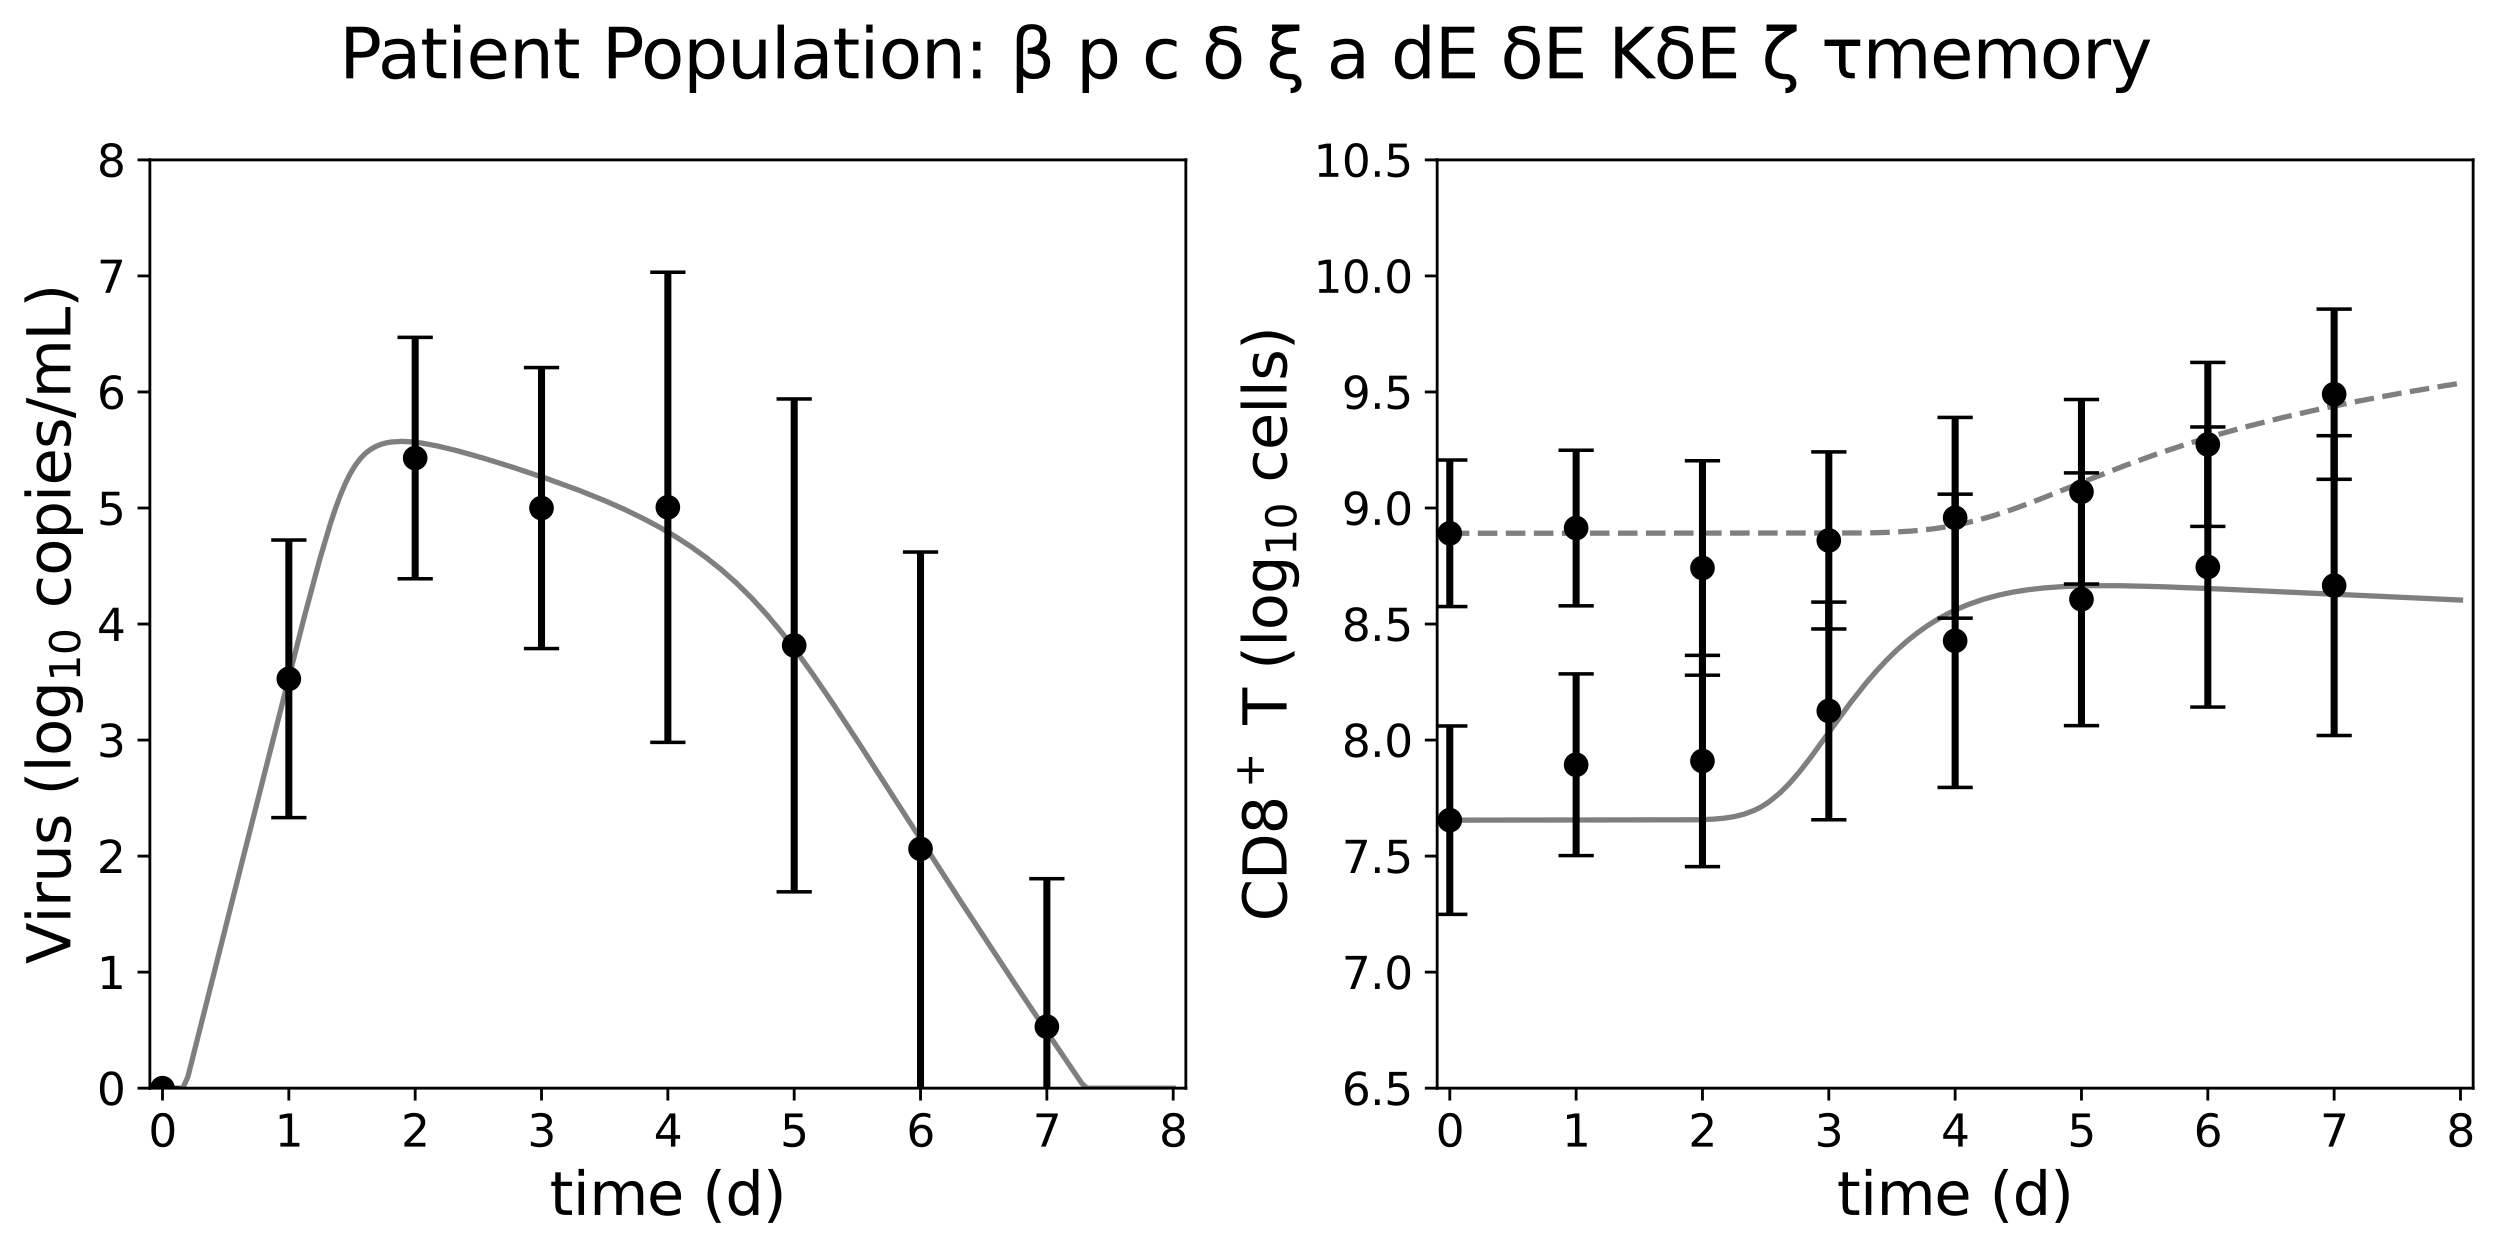 <?xml version="1.0" encoding="utf-8" standalone="no"?>
<!DOCTYPE svg PUBLIC "-//W3C//DTD SVG 1.1//EN"
  "http://www.w3.org/Graphics/SVG/1.1/DTD/svg11.dtd">
<svg xmlns:xlink="http://www.w3.org/1999/xlink" width="709.175pt" height="355.334pt" viewBox="0 0 709.175 355.334" xmlns="http://www.w3.org/2000/svg" version="1.1">
 <defs>
  <style type="text/css">*{stroke-linejoin: round; stroke-linecap: butt}</style>
 </defs>
 <g id="figure_1">
  <g id="patch_1">
   <path d="M 0 355.334 
L 709.175 355.334 
L 709.175 0 
L 0 0 
z
" style="fill: #ffffff"/>
  </g>
  <g id="axes_1">
   <g id="patch_2">
    <path d="M 42.513 308.68 
L 336.385 308.68 
L 336.385 45.36 
L 42.513 45.36 
z
" style="fill: #ffffff"/>
   </g>
   <g id="matplotlib.axis_1">
    <g id="xtick_1">
     <g id="line2d_1">
      <defs>
       <path id="m67f0c7d7da" d="M 0 0 
L 0 3.5 
" style="stroke: #000000; stroke-width: 0.8"/>
      </defs>
      <g>
       <use xlink:href="#m67f0c7d7da" x="46.097" y="308.68" style="stroke: #000000; stroke-width: 0.8"/>
      </g>
     </g>
     <g id="text_1">
      <!-- 0 -->
      <g transform="translate(42.088 325.254) scale(0.126 -0.126)">
       <defs>
        <path id="DejaVuSans-30" d="M 2034 4250 
Q 1547 4250 1301 3770 
Q 1056 3291 1056 2328 
Q 1056 1369 1301 889 
Q 1547 409 2034 409 
Q 2525 409 2770 889 
Q 3016 1369 3016 2328 
Q 3016 3291 2770 3770 
Q 2525 4250 2034 4250 
z
M 2034 4750 
Q 2819 4750 3233 4129 
Q 3647 3509 3647 2328 
Q 3647 1150 3233 529 
Q 2819 -91 2034 -91 
Q 1250 -91 836 529 
Q 422 1150 422 2328 
Q 422 3509 836 4129 
Q 1250 4750 2034 4750 
z
" transform="scale(0.016)"/>
       </defs>
       <use xlink:href="#DejaVuSans-30"/>
      </g>
     </g>
    </g>
    <g id="xtick_2">
     <g id="line2d_2">
      <g>
       <use xlink:href="#m67f0c7d7da" x="81.935" y="308.68" style="stroke: #000000; stroke-width: 0.8"/>
      </g>
     </g>
     <g id="text_2">
      <!-- 1 -->
      <g transform="translate(77.926 325.254) scale(0.126 -0.126)">
       <defs>
        <path id="DejaVuSans-31" d="M 794 531 
L 1825 531 
L 1825 4091 
L 703 3866 
L 703 4441 
L 1819 4666 
L 2450 4666 
L 2450 531 
L 3481 531 
L 3481 0 
L 794 0 
L 794 531 
z
" transform="scale(0.016)"/>
       </defs>
       <use xlink:href="#DejaVuSans-31"/>
      </g>
     </g>
    </g>
    <g id="xtick_3">
     <g id="line2d_3">
      <g>
       <use xlink:href="#m67f0c7d7da" x="117.773" y="308.68" style="stroke: #000000; stroke-width: 0.8"/>
      </g>
     </g>
     <g id="text_3">
      <!-- 2 -->
      <g transform="translate(113.764 325.254) scale(0.126 -0.126)">
       <defs>
        <path id="DejaVuSans-32" d="M 1228 531 
L 3431 531 
L 3431 0 
L 469 0 
L 469 531 
Q 828 903 1448 1529 
Q 2069 2156 2228 2338 
Q 2531 2678 2651 2914 
Q 2772 3150 2772 3378 
Q 2772 3750 2511 3984 
Q 2250 4219 1831 4219 
Q 1534 4219 1204 4116 
Q 875 4013 500 3803 
L 500 4441 
Q 881 4594 1212 4672 
Q 1544 4750 1819 4750 
Q 2544 4750 2975 4387 
Q 3406 4025 3406 3419 
Q 3406 3131 3298 2873 
Q 3191 2616 2906 2266 
Q 2828 2175 2409 1742 
Q 1991 1309 1228 531 
z
" transform="scale(0.016)"/>
       </defs>
       <use xlink:href="#DejaVuSans-32"/>
      </g>
     </g>
    </g>
    <g id="xtick_4">
     <g id="line2d_4">
      <g>
       <use xlink:href="#m67f0c7d7da" x="153.611" y="308.68" style="stroke: #000000; stroke-width: 0.8"/>
      </g>
     </g>
     <g id="text_4">
      <!-- 3 -->
      <g transform="translate(149.602 325.254) scale(0.126 -0.126)">
       <defs>
        <path id="DejaVuSans-33" d="M 2597 2516 
Q 3050 2419 3304 2112 
Q 3559 1806 3559 1356 
Q 3559 666 3084 287 
Q 2609 -91 1734 -91 
Q 1441 -91 1130 -33 
Q 819 25 488 141 
L 488 750 
Q 750 597 1062 519 
Q 1375 441 1716 441 
Q 2309 441 2620 675 
Q 2931 909 2931 1356 
Q 2931 1769 2642 2001 
Q 2353 2234 1838 2234 
L 1294 2234 
L 1294 2753 
L 1863 2753 
Q 2328 2753 2575 2939 
Q 2822 3125 2822 3475 
Q 2822 3834 2567 4026 
Q 2313 4219 1838 4219 
Q 1578 4219 1281 4162 
Q 984 4106 628 3988 
L 628 4550 
Q 988 4650 1302 4700 
Q 1616 4750 1894 4750 
Q 2613 4750 3031 4423 
Q 3450 4097 3450 3541 
Q 3450 3153 3228 2886 
Q 3006 2619 2597 2516 
z
" transform="scale(0.016)"/>
       </defs>
       <use xlink:href="#DejaVuSans-33"/>
      </g>
     </g>
    </g>
    <g id="xtick_5">
     <g id="line2d_5">
      <g>
       <use xlink:href="#m67f0c7d7da" x="189.449" y="308.68" style="stroke: #000000; stroke-width: 0.8"/>
      </g>
     </g>
     <g id="text_5">
      <!-- 4 -->
      <g transform="translate(185.44 325.254) scale(0.126 -0.126)">
       <defs>
        <path id="DejaVuSans-34" d="M 2419 4116 
L 825 1625 
L 2419 1625 
L 2419 4116 
z
M 2253 4666 
L 3047 4666 
L 3047 1625 
L 3713 1625 
L 3713 1100 
L 3047 1100 
L 3047 0 
L 2419 0 
L 2419 1100 
L 313 1100 
L 313 1709 
L 2253 4666 
z
" transform="scale(0.016)"/>
       </defs>
       <use xlink:href="#DejaVuSans-34"/>
      </g>
     </g>
    </g>
    <g id="xtick_6">
     <g id="line2d_6">
      <g>
       <use xlink:href="#m67f0c7d7da" x="225.287" y="308.68" style="stroke: #000000; stroke-width: 0.8"/>
      </g>
     </g>
     <g id="text_6">
      <!-- 5 -->
      <g transform="translate(221.279 325.254) scale(0.126 -0.126)">
       <defs>
        <path id="DejaVuSans-35" d="M 691 4666 
L 3169 4666 
L 3169 4134 
L 1269 4134 
L 1269 2991 
Q 1406 3038 1543 3061 
Q 1681 3084 1819 3084 
Q 2600 3084 3056 2656 
Q 3513 2228 3513 1497 
Q 3513 744 3044 326 
Q 2575 -91 1722 -91 
Q 1428 -91 1123 -41 
Q 819 9 494 109 
L 494 744 
Q 775 591 1075 516 
Q 1375 441 1709 441 
Q 2250 441 2565 725 
Q 2881 1009 2881 1497 
Q 2881 1984 2565 2268 
Q 2250 2553 1709 2553 
Q 1456 2553 1204 2497 
Q 953 2441 691 2322 
L 691 4666 
z
" transform="scale(0.016)"/>
       </defs>
       <use xlink:href="#DejaVuSans-35"/>
      </g>
     </g>
    </g>
    <g id="xtick_7">
     <g id="line2d_7">
      <g>
       <use xlink:href="#m67f0c7d7da" x="261.125" y="308.68" style="stroke: #000000; stroke-width: 0.8"/>
      </g>
     </g>
     <g id="text_7">
      <!-- 6 -->
      <g transform="translate(257.117 325.254) scale(0.126 -0.126)">
       <defs>
        <path id="DejaVuSans-36" d="M 2113 2584 
Q 1688 2584 1439 2293 
Q 1191 2003 1191 1497 
Q 1191 994 1439 701 
Q 1688 409 2113 409 
Q 2538 409 2786 701 
Q 3034 994 3034 1497 
Q 3034 2003 2786 2293 
Q 2538 2584 2113 2584 
z
M 3366 4563 
L 3366 3988 
Q 3128 4100 2886 4159 
Q 2644 4219 2406 4219 
Q 1781 4219 1451 3797 
Q 1122 3375 1075 2522 
Q 1259 2794 1537 2939 
Q 1816 3084 2150 3084 
Q 2853 3084 3261 2657 
Q 3669 2231 3669 1497 
Q 3669 778 3244 343 
Q 2819 -91 2113 -91 
Q 1303 -91 875 529 
Q 447 1150 447 2328 
Q 447 3434 972 4092 
Q 1497 4750 2381 4750 
Q 2619 4750 2861 4703 
Q 3103 4656 3366 4563 
z
" transform="scale(0.016)"/>
       </defs>
       <use xlink:href="#DejaVuSans-36"/>
      </g>
     </g>
    </g>
    <g id="xtick_8">
     <g id="line2d_8">
      <g>
       <use xlink:href="#m67f0c7d7da" x="296.963" y="308.68" style="stroke: #000000; stroke-width: 0.8"/>
      </g>
     </g>
     <g id="text_8">
      <!-- 7 -->
      <g transform="translate(292.955 325.254) scale(0.126 -0.126)">
       <defs>
        <path id="DejaVuSans-37" d="M 525 4666 
L 3525 4666 
L 3525 4397 
L 1831 0 
L 1172 0 
L 2766 4134 
L 525 4134 
L 525 4666 
z
" transform="scale(0.016)"/>
       </defs>
       <use xlink:href="#DejaVuSans-37"/>
      </g>
     </g>
    </g>
    <g id="xtick_9">
     <g id="line2d_9">
      <g>
       <use xlink:href="#m67f0c7d7da" x="332.801" y="308.68" style="stroke: #000000; stroke-width: 0.8"/>
      </g>
     </g>
     <g id="text_9">
      <!-- 8 -->
      <g transform="translate(328.793 325.254) scale(0.126 -0.126)">
       <defs>
        <path id="DejaVuSans-38" d="M 2034 2216 
Q 1584 2216 1326 1975 
Q 1069 1734 1069 1313 
Q 1069 891 1326 650 
Q 1584 409 2034 409 
Q 2484 409 2743 651 
Q 3003 894 3003 1313 
Q 3003 1734 2745 1975 
Q 2488 2216 2034 2216 
z
M 1403 2484 
Q 997 2584 770 2862 
Q 544 3141 544 3541 
Q 544 4100 942 4425 
Q 1341 4750 2034 4750 
Q 2731 4750 3128 4425 
Q 3525 4100 3525 3541 
Q 3525 3141 3298 2862 
Q 3072 2584 2669 2484 
Q 3125 2378 3379 2068 
Q 3634 1759 3634 1313 
Q 3634 634 3220 271 
Q 2806 -91 2034 -91 
Q 1263 -91 848 271 
Q 434 634 434 1313 
Q 434 1759 690 2068 
Q 947 2378 1403 2484 
z
M 1172 3481 
Q 1172 3119 1398 2916 
Q 1625 2713 2034 2713 
Q 2441 2713 2670 2916 
Q 2900 3119 2900 3481 
Q 2900 3844 2670 4047 
Q 2441 4250 2034 4250 
Q 1625 4250 1398 4047 
Q 1172 3844 1172 3481 
z
" transform="scale(0.016)"/>
       </defs>
       <use xlink:href="#DejaVuSans-38"/>
      </g>
     </g>
    </g>
    <g id="text_10">
     <!-- time (d) -->
     <g transform="translate(155.914 344.64) scale(0.168 -0.168)">
      <defs>
       <path id="DejaVuSans-74" d="M 1172 4494 
L 1172 3500 
L 2356 3500 
L 2356 3053 
L 1172 3053 
L 1172 1153 
Q 1172 725 1289 603 
Q 1406 481 1766 481 
L 2356 481 
L 2356 0 
L 1766 0 
Q 1100 0 847 248 
Q 594 497 594 1153 
L 594 3053 
L 172 3053 
L 172 3500 
L 594 3500 
L 594 4494 
L 1172 4494 
z
" transform="scale(0.016)"/>
       <path id="DejaVuSans-69" d="M 603 3500 
L 1178 3500 
L 1178 0 
L 603 0 
L 603 3500 
z
M 603 4863 
L 1178 4863 
L 1178 4134 
L 603 4134 
L 603 4863 
z
" transform="scale(0.016)"/>
       <path id="DejaVuSans-6d" d="M 3328 2828 
Q 3544 3216 3844 3400 
Q 4144 3584 4550 3584 
Q 5097 3584 5394 3201 
Q 5691 2819 5691 2113 
L 5691 0 
L 5113 0 
L 5113 2094 
Q 5113 2597 4934 2840 
Q 4756 3084 4391 3084 
Q 3944 3084 3684 2787 
Q 3425 2491 3425 1978 
L 3425 0 
L 2847 0 
L 2847 2094 
Q 2847 2600 2669 2842 
Q 2491 3084 2119 3084 
Q 1678 3084 1418 2786 
Q 1159 2488 1159 1978 
L 1159 0 
L 581 0 
L 581 3500 
L 1159 3500 
L 1159 2956 
Q 1356 3278 1631 3431 
Q 1906 3584 2284 3584 
Q 2666 3584 2933 3390 
Q 3200 3197 3328 2828 
z
" transform="scale(0.016)"/>
       <path id="DejaVuSans-65" d="M 3597 1894 
L 3597 1613 
L 953 1613 
Q 991 1019 1311 708 
Q 1631 397 2203 397 
Q 2534 397 2845 478 
Q 3156 559 3463 722 
L 3463 178 
Q 3153 47 2828 -22 
Q 2503 -91 2169 -91 
Q 1331 -91 842 396 
Q 353 884 353 1716 
Q 353 2575 817 3079 
Q 1281 3584 2069 3584 
Q 2775 3584 3186 3129 
Q 3597 2675 3597 1894 
z
M 3022 2063 
Q 3016 2534 2758 2815 
Q 2500 3097 2075 3097 
Q 1594 3097 1305 2825 
Q 1016 2553 972 2059 
L 3022 2063 
z
" transform="scale(0.016)"/>
       <path id="DejaVuSans-20" transform="scale(0.016)"/>
       <path id="DejaVuSans-28" d="M 1984 4856 
Q 1566 4138 1362 3434 
Q 1159 2731 1159 2009 
Q 1159 1288 1364 580 
Q 1569 -128 1984 -844 
L 1484 -844 
Q 1016 -109 783 600 
Q 550 1309 550 2009 
Q 550 2706 781 3412 
Q 1013 4119 1484 4856 
L 1984 4856 
z
" transform="scale(0.016)"/>
       <path id="DejaVuSans-64" d="M 2906 2969 
L 2906 4863 
L 3481 4863 
L 3481 0 
L 2906 0 
L 2906 525 
Q 2725 213 2448 61 
Q 2172 -91 1784 -91 
Q 1150 -91 751 415 
Q 353 922 353 1747 
Q 353 2572 751 3078 
Q 1150 3584 1784 3584 
Q 2172 3584 2448 3432 
Q 2725 3281 2906 2969 
z
M 947 1747 
Q 947 1113 1208 752 
Q 1469 391 1925 391 
Q 2381 391 2643 752 
Q 2906 1113 2906 1747 
Q 2906 2381 2643 2742 
Q 2381 3103 1925 3103 
Q 1469 3103 1208 2742 
Q 947 2381 947 1747 
z
" transform="scale(0.016)"/>
       <path id="DejaVuSans-29" d="M 513 4856 
L 1013 4856 
Q 1481 4119 1714 3412 
Q 1947 2706 1947 2009 
Q 1947 1309 1714 600 
Q 1481 -109 1013 -844 
L 513 -844 
Q 928 -128 1133 580 
Q 1338 1288 1338 2009 
Q 1338 2731 1133 3434 
Q 928 4138 513 4856 
z
" transform="scale(0.016)"/>
      </defs>
      <use xlink:href="#DejaVuSans-74"/>
      <use xlink:href="#DejaVuSans-69" transform="translate(39.209 0)"/>
      <use xlink:href="#DejaVuSans-6d" transform="translate(66.992 0)"/>
      <use xlink:href="#DejaVuSans-65" transform="translate(164.404 0)"/>
      <use xlink:href="#DejaVuSans-20" transform="translate(225.928 0)"/>
      <use xlink:href="#DejaVuSans-28" transform="translate(257.715 0)"/>
      <use xlink:href="#DejaVuSans-64" transform="translate(296.729 0)"/>
      <use xlink:href="#DejaVuSans-29" transform="translate(360.205 0)"/>
     </g>
    </g>
   </g>
   <g id="matplotlib.axis_2">
    <g id="ytick_1">
     <g id="line2d_10">
      <defs>
       <path id="mb8a524b3e2" d="M 0 0 
L -3.5 0 
" style="stroke: #000000; stroke-width: 0.8"/>
      </defs>
      <g>
       <use xlink:href="#mb8a524b3e2" x="42.513" y="308.68" style="stroke: #000000; stroke-width: 0.8"/>
      </g>
     </g>
     <g id="text_11">
      <!-- 0 -->
      <g transform="translate(27.496 313.467) scale(0.126 -0.126)">
       <use xlink:href="#DejaVuSans-30"/>
      </g>
     </g>
    </g>
    <g id="ytick_2">
     <g id="line2d_11">
      <g>
       <use xlink:href="#mb8a524b3e2" x="42.513" y="275.765" style="stroke: #000000; stroke-width: 0.8"/>
      </g>
     </g>
     <g id="text_12">
      <!-- 1 -->
      <g transform="translate(27.496 280.552) scale(0.126 -0.126)">
       <use xlink:href="#DejaVuSans-31"/>
      </g>
     </g>
    </g>
    <g id="ytick_3">
     <g id="line2d_12">
      <g>
       <use xlink:href="#mb8a524b3e2" x="42.513" y="242.85" style="stroke: #000000; stroke-width: 0.8"/>
      </g>
     </g>
     <g id="text_13">
      <!-- 2 -->
      <g transform="translate(27.496 247.637) scale(0.126 -0.126)">
       <use xlink:href="#DejaVuSans-32"/>
      </g>
     </g>
    </g>
    <g id="ytick_4">
     <g id="line2d_13">
      <g>
       <use xlink:href="#mb8a524b3e2" x="42.513" y="209.935" style="stroke: #000000; stroke-width: 0.8"/>
      </g>
     </g>
     <g id="text_14">
      <!-- 3 -->
      <g transform="translate(27.496 214.722) scale(0.126 -0.126)">
       <use xlink:href="#DejaVuSans-33"/>
      </g>
     </g>
    </g>
    <g id="ytick_5">
     <g id="line2d_14">
      <g>
       <use xlink:href="#mb8a524b3e2" x="42.513" y="177.02" style="stroke: #000000; stroke-width: 0.8"/>
      </g>
     </g>
     <g id="text_15">
      <!-- 4 -->
      <g transform="translate(27.496 181.807) scale(0.126 -0.126)">
       <use xlink:href="#DejaVuSans-34"/>
      </g>
     </g>
    </g>
    <g id="ytick_6">
     <g id="line2d_15">
      <g>
       <use xlink:href="#mb8a524b3e2" x="42.513" y="144.105" style="stroke: #000000; stroke-width: 0.8"/>
      </g>
     </g>
     <g id="text_16">
      <!-- 5 -->
      <g transform="translate(27.496 148.892) scale(0.126 -0.126)">
       <use xlink:href="#DejaVuSans-35"/>
      </g>
     </g>
    </g>
    <g id="ytick_7">
     <g id="line2d_16">
      <g>
       <use xlink:href="#mb8a524b3e2" x="42.513" y="111.19" style="stroke: #000000; stroke-width: 0.8"/>
      </g>
     </g>
     <g id="text_17">
      <!-- 6 -->
      <g transform="translate(27.496 115.977) scale(0.126 -0.126)">
       <use xlink:href="#DejaVuSans-36"/>
      </g>
     </g>
    </g>
    <g id="ytick_8">
     <g id="line2d_17">
      <g>
       <use xlink:href="#mb8a524b3e2" x="42.513" y="78.275" style="stroke: #000000; stroke-width: 0.8"/>
      </g>
     </g>
     <g id="text_18">
      <!-- 7 -->
      <g transform="translate(27.496 83.062) scale(0.126 -0.126)">
       <use xlink:href="#DejaVuSans-37"/>
      </g>
     </g>
    </g>
    <g id="ytick_9">
     <g id="line2d_18">
      <g>
       <use xlink:href="#mb8a524b3e2" x="42.513" y="45.36" style="stroke: #000000; stroke-width: 0.8"/>
      </g>
     </g>
     <g id="text_19">
      <!-- 8 -->
      <g transform="translate(27.496 50.147) scale(0.126 -0.126)">
       <use xlink:href="#DejaVuSans-38"/>
      </g>
     </g>
    </g>
    <g id="text_20">
     <!-- Virus (log$_{10}$ copies/mL) -->
     <g transform="translate(19.968 273.452) rotate(-90) scale(0.168 -0.168)">
      <defs>
       <path id="DejaVuSans-56" d="M 1831 0 
L 50 4666 
L 709 4666 
L 2188 738 
L 3669 4666 
L 4325 4666 
L 2547 0 
L 1831 0 
z
" transform="scale(0.016)"/>
       <path id="DejaVuSans-72" d="M 2631 2963 
Q 2534 3019 2420 3045 
Q 2306 3072 2169 3072 
Q 1681 3072 1420 2755 
Q 1159 2438 1159 1844 
L 1159 0 
L 581 0 
L 581 3500 
L 1159 3500 
L 1159 2956 
Q 1341 3275 1631 3429 
Q 1922 3584 2338 3584 
Q 2397 3584 2469 3576 
Q 2541 3569 2628 3553 
L 2631 2963 
z
" transform="scale(0.016)"/>
       <path id="DejaVuSans-75" d="M 544 1381 
L 544 3500 
L 1119 3500 
L 1119 1403 
Q 1119 906 1312 657 
Q 1506 409 1894 409 
Q 2359 409 2629 706 
Q 2900 1003 2900 1516 
L 2900 3500 
L 3475 3500 
L 3475 0 
L 2900 0 
L 2900 538 
Q 2691 219 2414 64 
Q 2138 -91 1772 -91 
Q 1169 -91 856 284 
Q 544 659 544 1381 
z
M 1991 3584 
L 1991 3584 
z
" transform="scale(0.016)"/>
       <path id="DejaVuSans-73" d="M 2834 3397 
L 2834 2853 
Q 2591 2978 2328 3040 
Q 2066 3103 1784 3103 
Q 1356 3103 1142 2972 
Q 928 2841 928 2578 
Q 928 2378 1081 2264 
Q 1234 2150 1697 2047 
L 1894 2003 
Q 2506 1872 2764 1633 
Q 3022 1394 3022 966 
Q 3022 478 2636 193 
Q 2250 -91 1575 -91 
Q 1294 -91 989 -36 
Q 684 19 347 128 
L 347 722 
Q 666 556 975 473 
Q 1284 391 1588 391 
Q 1994 391 2212 530 
Q 2431 669 2431 922 
Q 2431 1156 2273 1281 
Q 2116 1406 1581 1522 
L 1381 1569 
Q 847 1681 609 1914 
Q 372 2147 372 2553 
Q 372 3047 722 3315 
Q 1072 3584 1716 3584 
Q 2034 3584 2315 3537 
Q 2597 3491 2834 3397 
z
" transform="scale(0.016)"/>
       <path id="DejaVuSans-6c" d="M 603 4863 
L 1178 4863 
L 1178 0 
L 603 0 
L 603 4863 
z
" transform="scale(0.016)"/>
       <path id="DejaVuSans-6f" d="M 1959 3097 
Q 1497 3097 1228 2736 
Q 959 2375 959 1747 
Q 959 1119 1226 758 
Q 1494 397 1959 397 
Q 2419 397 2687 759 
Q 2956 1122 2956 1747 
Q 2956 2369 2687 2733 
Q 2419 3097 1959 3097 
z
M 1959 3584 
Q 2709 3584 3137 3096 
Q 3566 2609 3566 1747 
Q 3566 888 3137 398 
Q 2709 -91 1959 -91 
Q 1206 -91 779 398 
Q 353 888 353 1747 
Q 353 2609 779 3096 
Q 1206 3584 1959 3584 
z
" transform="scale(0.016)"/>
       <path id="DejaVuSans-67" d="M 2906 1791 
Q 2906 2416 2648 2759 
Q 2391 3103 1925 3103 
Q 1463 3103 1205 2759 
Q 947 2416 947 1791 
Q 947 1169 1205 825 
Q 1463 481 1925 481 
Q 2391 481 2648 825 
Q 2906 1169 2906 1791 
z
M 3481 434 
Q 3481 -459 3084 -895 
Q 2688 -1331 1869 -1331 
Q 1566 -1331 1297 -1286 
Q 1028 -1241 775 -1147 
L 775 -588 
Q 1028 -725 1275 -790 
Q 1522 -856 1778 -856 
Q 2344 -856 2625 -561 
Q 2906 -266 2906 331 
L 2906 616 
Q 2728 306 2450 153 
Q 2172 0 1784 0 
Q 1141 0 747 490 
Q 353 981 353 1791 
Q 353 2603 747 3093 
Q 1141 3584 1784 3584 
Q 2172 3584 2450 3431 
Q 2728 3278 2906 2969 
L 2906 3500 
L 3481 3500 
L 3481 434 
z
" transform="scale(0.016)"/>
       <path id="DejaVuSans-63" d="M 3122 3366 
L 3122 2828 
Q 2878 2963 2633 3030 
Q 2388 3097 2138 3097 
Q 1578 3097 1268 2742 
Q 959 2388 959 1747 
Q 959 1106 1268 751 
Q 1578 397 2138 397 
Q 2388 397 2633 464 
Q 2878 531 3122 666 
L 3122 134 
Q 2881 22 2623 -34 
Q 2366 -91 2075 -91 
Q 1284 -91 818 406 
Q 353 903 353 1747 
Q 353 2603 823 3093 
Q 1294 3584 2113 3584 
Q 2378 3584 2631 3529 
Q 2884 3475 3122 3366 
z
" transform="scale(0.016)"/>
       <path id="DejaVuSans-70" d="M 1159 525 
L 1159 -1331 
L 581 -1331 
L 581 3500 
L 1159 3500 
L 1159 2969 
Q 1341 3281 1617 3432 
Q 1894 3584 2278 3584 
Q 2916 3584 3314 3078 
Q 3713 2572 3713 1747 
Q 3713 922 3314 415 
Q 2916 -91 2278 -91 
Q 1894 -91 1617 61 
Q 1341 213 1159 525 
z
M 3116 1747 
Q 3116 2381 2855 2742 
Q 2594 3103 2138 3103 
Q 1681 3103 1420 2742 
Q 1159 2381 1159 1747 
Q 1159 1113 1420 752 
Q 1681 391 2138 391 
Q 2594 391 2855 752 
Q 3116 1113 3116 1747 
z
" transform="scale(0.016)"/>
       <path id="DejaVuSans-2f" d="M 1625 4666 
L 2156 4666 
L 531 -594 
L 0 -594 
L 1625 4666 
z
" transform="scale(0.016)"/>
       <path id="DejaVuSans-4c" d="M 628 4666 
L 1259 4666 
L 1259 531 
L 3531 531 
L 3531 0 
L 628 0 
L 628 4666 
z
" transform="scale(0.016)"/>
      </defs>
      <use xlink:href="#DejaVuSans-56" transform="translate(0 0.016)"/>
      <use xlink:href="#DejaVuSans-69" transform="translate(68.408 0.016)"/>
      <use xlink:href="#DejaVuSans-72" transform="translate(96.191 0.016)"/>
      <use xlink:href="#DejaVuSans-75" transform="translate(137.305 0.016)"/>
      <use xlink:href="#DejaVuSans-73" transform="translate(200.684 0.016)"/>
      <use xlink:href="#DejaVuSans-20" transform="translate(252.783 0.016)"/>
      <use xlink:href="#DejaVuSans-28" transform="translate(284.57 0.016)"/>
      <use xlink:href="#DejaVuSans-6c" transform="translate(323.584 0.016)"/>
      <use xlink:href="#DejaVuSans-6f" transform="translate(351.367 0.016)"/>
      <use xlink:href="#DejaVuSans-67" transform="translate(412.549 0.016)"/>
      <use xlink:href="#DejaVuSans-31" transform="translate(476.982 -16.391) scale(0.7)"/>
      <use xlink:href="#DejaVuSans-30" transform="translate(521.519 -16.391) scale(0.7)"/>
      <use xlink:href="#DejaVuSans-20" transform="translate(568.789 0.016)"/>
      <use xlink:href="#DejaVuSans-63" transform="translate(600.576 0.016)"/>
      <use xlink:href="#DejaVuSans-6f" transform="translate(655.557 0.016)"/>
      <use xlink:href="#DejaVuSans-70" transform="translate(716.738 0.016)"/>
      <use xlink:href="#DejaVuSans-69" transform="translate(780.215 0.016)"/>
      <use xlink:href="#DejaVuSans-65" transform="translate(807.998 0.016)"/>
      <use xlink:href="#DejaVuSans-73" transform="translate(869.521 0.016)"/>
      <use xlink:href="#DejaVuSans-2f" transform="translate(921.621 0.016)"/>
      <use xlink:href="#DejaVuSans-6d" transform="translate(955.312 0.016)"/>
      <use xlink:href="#DejaVuSans-4c" transform="translate(1052.725 0.016)"/>
      <use xlink:href="#DejaVuSans-29" transform="translate(1108.438 0.016)"/>
     </g>
    </g>
   </g>
   <g id="line2d_19">
    <path d="M 46.097 308.68 
L 51.859 308.68 
L 53.3 305.439 
L 69.148 242.587 
L 86.437 174.546 
L 90.759 158.487 
L 93.641 148.793 
L 95.081 144.45 
L 96.522 140.542 
L 97.963 137.139 
L 99.403 134.251 
L 100.844 131.881 
L 102.285 129.998 
L 103.726 128.542 
L 105.166 127.443 
L 106.607 126.631 
L 108.048 126.047 
L 109.489 125.646 
L 110.929 125.39 
L 113.811 125.206 
L 116.692 125.335 
L 119.574 125.68 
L 123.896 126.473 
L 129.659 127.854 
L 136.862 129.881 
L 145.507 132.563 
L 155.592 135.94 
L 164.236 139.09 
L 171.44 141.978 
L 177.203 144.524 
L 182.966 147.34 
L 187.288 149.668 
L 191.61 152.215 
L 195.932 155.018 
L 200.254 158.119 
L 204.576 161.563 
L 208.899 165.395 
L 213.221 169.659 
L 217.543 174.381 
L 221.865 179.565 
L 226.187 185.179 
L 230.51 191.164 
L 236.272 199.589 
L 243.476 210.554 
L 256.443 230.738 
L 272.291 255.328 
L 288.139 279.456 
L 299.664 296.681 
L 306.868 307.303 
L 308.309 308.68 
L 332.801 308.68 
L 332.801 308.68 
" clip-path="url(#p97050a7207)" style="fill: none; stroke: #000000; stroke-opacity: 0.5; stroke-width: 1.5; stroke-linecap: square"/>
   </g>
   <g id="patch_3">
    <path d="M 42.513 308.68 
L 42.513 45.36 
" style="fill: none; stroke: #000000; stroke-width: 0.8; stroke-linejoin: miter; stroke-linecap: square"/>
   </g>
   <g id="patch_4">
    <path d="M 336.385 308.68 
L 336.385 45.36 
" style="fill: none; stroke: #000000; stroke-width: 0.8; stroke-linejoin: miter; stroke-linecap: square"/>
   </g>
   <g id="patch_5">
    <path d="M 42.513 308.68 
L 336.385 308.68 
" style="fill: none; stroke: #000000; stroke-width: 0.8; stroke-linejoin: miter; stroke-linecap: square"/>
   </g>
   <g id="patch_6">
    <path d="M 42.513 45.36 
L 336.385 45.36 
" style="fill: none; stroke: #000000; stroke-width: 0.8; stroke-linejoin: miter; stroke-linecap: square"/>
   </g>
   <g id="LineCollection_1">
    <path clip-path="url(#p97050a7207)" style="fill: none; stroke: #000000; stroke-width: 2"/>
    <path d="M 46.097 308.68 
L 46.097 308.68 
" clip-path="url(#p97050a7207)" style="fill: none; stroke: #000000; stroke-width: 2"/>
    <path d="M 81.935 231.932 
L 81.935 153.185 
" clip-path="url(#p97050a7207)" style="fill: none; stroke: #000000; stroke-width: 2"/>
    <path d="M 117.773 164.172 
L 117.773 95.702 
" clip-path="url(#p97050a7207)" style="fill: none; stroke: #000000; stroke-width: 2"/>
    <path d="M 153.611 183.977 
L 153.611 104.273 
" clip-path="url(#p97050a7207)" style="fill: none; stroke: #000000; stroke-width: 2"/>
    <path d="M 189.449 210.585 
L 189.449 77.224 
" clip-path="url(#p97050a7207)" style="fill: none; stroke: #000000; stroke-width: 2"/>
    <path d="M 225.287 252.99 
L 225.287 113.172 
" clip-path="url(#p97050a7207)" style="fill: none; stroke: #000000; stroke-width: 2"/>
    <path d="M 261.125 324.98 
L 261.125 156.598 
" clip-path="url(#p97050a7207)" style="fill: none; stroke: #000000; stroke-width: 2"/>
    <path d="M 296.963 333.226 
L 296.963 249.253 
" clip-path="url(#p97050a7207)" style="fill: none; stroke: #000000; stroke-width: 2"/>
   </g>
   <g id="line2d_20">
    <defs>
     <path id="m7510de7524" d="M 5 0 
L -5 -0 
" style="stroke: #000000"/>
    </defs>
    <g clip-path="url(#p97050a7207)">
     <use xlink:href="#m7510de7524" x="46.097" y="308.68" style="stroke: #000000"/>
     <use xlink:href="#m7510de7524" x="81.935" y="231.932" style="stroke: #000000"/>
     <use xlink:href="#m7510de7524" x="117.773" y="164.172" style="stroke: #000000"/>
     <use xlink:href="#m7510de7524" x="153.611" y="183.977" style="stroke: #000000"/>
     <use xlink:href="#m7510de7524" x="189.449" y="210.585" style="stroke: #000000"/>
     <use xlink:href="#m7510de7524" x="225.287" y="252.99" style="stroke: #000000"/>
     <use xlink:href="#m7510de7524" x="261.125" y="324.98" style="stroke: #000000"/>
     <use xlink:href="#m7510de7524" x="296.963" y="333.226" style="stroke: #000000"/>
    </g>
   </g>
   <g id="line2d_21">
    <g clip-path="url(#p97050a7207)">
     <use xlink:href="#m7510de7524" x="46.097" y="308.68" style="stroke: #000000"/>
     <use xlink:href="#m7510de7524" x="81.935" y="153.185" style="stroke: #000000"/>
     <use xlink:href="#m7510de7524" x="117.773" y="95.702" style="stroke: #000000"/>
     <use xlink:href="#m7510de7524" x="153.611" y="104.273" style="stroke: #000000"/>
     <use xlink:href="#m7510de7524" x="189.449" y="77.224" style="stroke: #000000"/>
     <use xlink:href="#m7510de7524" x="225.287" y="113.172" style="stroke: #000000"/>
     <use xlink:href="#m7510de7524" x="261.125" y="156.598" style="stroke: #000000"/>
     <use xlink:href="#m7510de7524" x="296.963" y="249.253" style="stroke: #000000"/>
    </g>
   </g>
   <g id="line2d_22">
    <defs>
     <path id="m2e117567d3" d="M 0 3 
C 0.796 3 1.559 2.684 2.121 2.121 
C 2.684 1.559 3 0.796 3 0 
C 3 -0.796 2.684 -1.559 2.121 -2.121 
C 1.559 -2.684 0.796 -3 0 -3 
C -0.796 -3 -1.559 -2.684 -2.121 -2.121 
C -2.684 -1.559 -3 -0.796 -3 0 
C -3 0.796 -2.684 1.559 -2.121 2.121 
C -1.559 2.684 -0.796 3 0 3 
z
" style="stroke: #000000"/>
    </defs>
    <g clip-path="url(#p97050a7207)">
     <use xlink:href="#m2e117567d3" x="46.097" y="308.68" style="stroke: #000000"/>
     <use xlink:href="#m2e117567d3" x="81.935" y="192.559" style="stroke: #000000"/>
     <use xlink:href="#m2e117567d3" x="117.773" y="129.937" style="stroke: #000000"/>
     <use xlink:href="#m2e117567d3" x="153.611" y="144.125" style="stroke: #000000"/>
     <use xlink:href="#m2e117567d3" x="189.449" y="143.905" style="stroke: #000000"/>
     <use xlink:href="#m2e117567d3" x="225.287" y="183.081" style="stroke: #000000"/>
     <use xlink:href="#m2e117567d3" x="261.125" y="240.789" style="stroke: #000000"/>
     <use xlink:href="#m2e117567d3" x="296.963" y="291.24" style="stroke: #000000"/>
    </g>
   </g>
  </g>
  <g id="axes_2">
   <g id="patch_7">
    <path d="M 407.679 308.68 
L 701.551 308.68 
L 701.551 45.36 
L 407.679 45.36 
z
" style="fill: #ffffff"/>
   </g>
   <g id="matplotlib.axis_3">
    <g id="xtick_10">
     <g id="line2d_23">
      <g>
       <use xlink:href="#m67f0c7d7da" x="411.263" y="308.68" style="stroke: #000000; stroke-width: 0.8"/>
      </g>
     </g>
     <g id="text_21">
      <!-- 0 -->
      <g transform="translate(407.254 325.254) scale(0.126 -0.126)">
       <use xlink:href="#DejaVuSans-30"/>
      </g>
     </g>
    </g>
    <g id="xtick_11">
     <g id="line2d_24">
      <g>
       <use xlink:href="#m67f0c7d7da" x="447.101" y="308.68" style="stroke: #000000; stroke-width: 0.8"/>
      </g>
     </g>
     <g id="text_22">
      <!-- 1 -->
      <g transform="translate(443.092 325.254) scale(0.126 -0.126)">
       <use xlink:href="#DejaVuSans-31"/>
      </g>
     </g>
    </g>
    <g id="xtick_12">
     <g id="line2d_25">
      <g>
       <use xlink:href="#m67f0c7d7da" x="482.939" y="308.68" style="stroke: #000000; stroke-width: 0.8"/>
      </g>
     </g>
     <g id="text_23">
      <!-- 2 -->
      <g transform="translate(478.93 325.254) scale(0.126 -0.126)">
       <use xlink:href="#DejaVuSans-32"/>
      </g>
     </g>
    </g>
    <g id="xtick_13">
     <g id="line2d_26">
      <g>
       <use xlink:href="#m67f0c7d7da" x="518.777" y="308.68" style="stroke: #000000; stroke-width: 0.8"/>
      </g>
     </g>
     <g id="text_24">
      <!-- 3 -->
      <g transform="translate(514.768 325.254) scale(0.126 -0.126)">
       <use xlink:href="#DejaVuSans-33"/>
      </g>
     </g>
    </g>
    <g id="xtick_14">
     <g id="line2d_27">
      <g>
       <use xlink:href="#m67f0c7d7da" x="554.615" y="308.68" style="stroke: #000000; stroke-width: 0.8"/>
      </g>
     </g>
     <g id="text_25">
      <!-- 4 -->
      <g transform="translate(550.606 325.254) scale(0.126 -0.126)">
       <use xlink:href="#DejaVuSans-34"/>
      </g>
     </g>
    </g>
    <g id="xtick_15">
     <g id="line2d_28">
      <g>
       <use xlink:href="#m67f0c7d7da" x="590.453" y="308.68" style="stroke: #000000; stroke-width: 0.8"/>
      </g>
     </g>
     <g id="text_26">
      <!-- 5 -->
      <g transform="translate(586.445 325.254) scale(0.126 -0.126)">
       <use xlink:href="#DejaVuSans-35"/>
      </g>
     </g>
    </g>
    <g id="xtick_16">
     <g id="line2d_29">
      <g>
       <use xlink:href="#m67f0c7d7da" x="626.291" y="308.68" style="stroke: #000000; stroke-width: 0.8"/>
      </g>
     </g>
     <g id="text_27">
      <!-- 6 -->
      <g transform="translate(622.283 325.254) scale(0.126 -0.126)">
       <use xlink:href="#DejaVuSans-36"/>
      </g>
     </g>
    </g>
    <g id="xtick_17">
     <g id="line2d_30">
      <g>
       <use xlink:href="#m67f0c7d7da" x="662.129" y="308.68" style="stroke: #000000; stroke-width: 0.8"/>
      </g>
     </g>
     <g id="text_28">
      <!-- 7 -->
      <g transform="translate(658.121 325.254) scale(0.126 -0.126)">
       <use xlink:href="#DejaVuSans-37"/>
      </g>
     </g>
    </g>
    <g id="xtick_18">
     <g id="line2d_31">
      <g>
       <use xlink:href="#m67f0c7d7da" x="697.967" y="308.68" style="stroke: #000000; stroke-width: 0.8"/>
      </g>
     </g>
     <g id="text_29">
      <!-- 8 -->
      <g transform="translate(693.959 325.254) scale(0.126 -0.126)">
       <use xlink:href="#DejaVuSans-38"/>
      </g>
     </g>
    </g>
    <g id="text_30">
     <!-- time (d) -->
     <g transform="translate(521.08 344.64) scale(0.168 -0.168)">
      <use xlink:href="#DejaVuSans-74"/>
      <use xlink:href="#DejaVuSans-69" transform="translate(39.209 0)"/>
      <use xlink:href="#DejaVuSans-6d" transform="translate(66.992 0)"/>
      <use xlink:href="#DejaVuSans-65" transform="translate(164.404 0)"/>
      <use xlink:href="#DejaVuSans-20" transform="translate(225.928 0)"/>
      <use xlink:href="#DejaVuSans-28" transform="translate(257.715 0)"/>
      <use xlink:href="#DejaVuSans-64" transform="translate(296.729 0)"/>
      <use xlink:href="#DejaVuSans-29" transform="translate(360.205 0)"/>
     </g>
    </g>
   </g>
   <g id="matplotlib.axis_4">
    <g id="ytick_10">
     <g id="line2d_32">
      <g>
       <use xlink:href="#mb8a524b3e2" x="407.679" y="308.68" style="stroke: #000000; stroke-width: 0.8"/>
      </g>
     </g>
     <g id="text_31">
      <!-- 6.5 -->
      <g transform="translate(380.641 313.467) scale(0.126 -0.126)">
       <defs>
        <path id="DejaVuSans-2e" d="M 684 794 
L 1344 794 
L 1344 0 
L 684 0 
L 684 794 
z
" transform="scale(0.016)"/>
       </defs>
       <use xlink:href="#DejaVuSans-36"/>
       <use xlink:href="#DejaVuSans-2e" transform="translate(63.623 0)"/>
       <use xlink:href="#DejaVuSans-35" transform="translate(95.41 0)"/>
      </g>
     </g>
    </g>
    <g id="ytick_11">
     <g id="line2d_33">
      <g>
       <use xlink:href="#mb8a524b3e2" x="407.679" y="275.765" style="stroke: #000000; stroke-width: 0.8"/>
      </g>
     </g>
     <g id="text_32">
      <!-- 7.0 -->
      <g transform="translate(380.641 280.552) scale(0.126 -0.126)">
       <use xlink:href="#DejaVuSans-37"/>
       <use xlink:href="#DejaVuSans-2e" transform="translate(63.623 0)"/>
       <use xlink:href="#DejaVuSans-30" transform="translate(95.41 0)"/>
      </g>
     </g>
    </g>
    <g id="ytick_12">
     <g id="line2d_34">
      <g>
       <use xlink:href="#mb8a524b3e2" x="407.679" y="242.85" style="stroke: #000000; stroke-width: 0.8"/>
      </g>
     </g>
     <g id="text_33">
      <!-- 7.5 -->
      <g transform="translate(380.641 247.637) scale(0.126 -0.126)">
       <use xlink:href="#DejaVuSans-37"/>
       <use xlink:href="#DejaVuSans-2e" transform="translate(63.623 0)"/>
       <use xlink:href="#DejaVuSans-35" transform="translate(95.41 0)"/>
      </g>
     </g>
    </g>
    <g id="ytick_13">
     <g id="line2d_35">
      <g>
       <use xlink:href="#mb8a524b3e2" x="407.679" y="209.935" style="stroke: #000000; stroke-width: 0.8"/>
      </g>
     </g>
     <g id="text_34">
      <!-- 8.0 -->
      <g transform="translate(380.641 214.722) scale(0.126 -0.126)">
       <use xlink:href="#DejaVuSans-38"/>
       <use xlink:href="#DejaVuSans-2e" transform="translate(63.623 0)"/>
       <use xlink:href="#DejaVuSans-30" transform="translate(95.41 0)"/>
      </g>
     </g>
    </g>
    <g id="ytick_14">
     <g id="line2d_36">
      <g>
       <use xlink:href="#mb8a524b3e2" x="407.679" y="177.02" style="stroke: #000000; stroke-width: 0.8"/>
      </g>
     </g>
     <g id="text_35">
      <!-- 8.5 -->
      <g transform="translate(380.641 181.807) scale(0.126 -0.126)">
       <use xlink:href="#DejaVuSans-38"/>
       <use xlink:href="#DejaVuSans-2e" transform="translate(63.623 0)"/>
       <use xlink:href="#DejaVuSans-35" transform="translate(95.41 0)"/>
      </g>
     </g>
    </g>
    <g id="ytick_15">
     <g id="line2d_37">
      <g>
       <use xlink:href="#mb8a524b3e2" x="407.679" y="144.105" style="stroke: #000000; stroke-width: 0.8"/>
      </g>
     </g>
     <g id="text_36">
      <!-- 9.0 -->
      <g transform="translate(380.641 148.892) scale(0.126 -0.126)">
       <defs>
        <path id="DejaVuSans-39" d="M 703 97 
L 703 672 
Q 941 559 1184 500 
Q 1428 441 1663 441 
Q 2288 441 2617 861 
Q 2947 1281 2994 2138 
Q 2813 1869 2534 1725 
Q 2256 1581 1919 1581 
Q 1219 1581 811 2004 
Q 403 2428 403 3163 
Q 403 3881 828 4315 
Q 1253 4750 1959 4750 
Q 2769 4750 3195 4129 
Q 3622 3509 3622 2328 
Q 3622 1225 3098 567 
Q 2575 -91 1691 -91 
Q 1453 -91 1209 -44 
Q 966 3 703 97 
z
M 1959 2075 
Q 2384 2075 2632 2365 
Q 2881 2656 2881 3163 
Q 2881 3666 2632 3958 
Q 2384 4250 1959 4250 
Q 1534 4250 1286 3958 
Q 1038 3666 1038 3163 
Q 1038 2656 1286 2365 
Q 1534 2075 1959 2075 
z
" transform="scale(0.016)"/>
       </defs>
       <use xlink:href="#DejaVuSans-39"/>
       <use xlink:href="#DejaVuSans-2e" transform="translate(63.623 0)"/>
       <use xlink:href="#DejaVuSans-30" transform="translate(95.41 0)"/>
      </g>
     </g>
    </g>
    <g id="ytick_16">
     <g id="line2d_38">
      <g>
       <use xlink:href="#mb8a524b3e2" x="407.679" y="111.19" style="stroke: #000000; stroke-width: 0.8"/>
      </g>
     </g>
     <g id="text_37">
      <!-- 9.5 -->
      <g transform="translate(380.641 115.977) scale(0.126 -0.126)">
       <use xlink:href="#DejaVuSans-39"/>
       <use xlink:href="#DejaVuSans-2e" transform="translate(63.623 0)"/>
       <use xlink:href="#DejaVuSans-35" transform="translate(95.41 0)"/>
      </g>
     </g>
    </g>
    <g id="ytick_17">
     <g id="line2d_39">
      <g>
       <use xlink:href="#mb8a524b3e2" x="407.679" y="78.275" style="stroke: #000000; stroke-width: 0.8"/>
      </g>
     </g>
     <g id="text_38">
      <!-- 10.0 -->
      <g transform="translate(372.624 83.062) scale(0.126 -0.126)">
       <use xlink:href="#DejaVuSans-31"/>
       <use xlink:href="#DejaVuSans-30" transform="translate(63.623 0)"/>
       <use xlink:href="#DejaVuSans-2e" transform="translate(127.246 0)"/>
       <use xlink:href="#DejaVuSans-30" transform="translate(159.033 0)"/>
      </g>
     </g>
    </g>
    <g id="ytick_18">
     <g id="line2d_40">
      <g>
       <use xlink:href="#mb8a524b3e2" x="407.679" y="45.36" style="stroke: #000000; stroke-width: 0.8"/>
      </g>
     </g>
     <g id="text_39">
      <!-- 10.5 -->
      <g transform="translate(372.624 50.147) scale(0.126 -0.126)">
       <use xlink:href="#DejaVuSans-31"/>
       <use xlink:href="#DejaVuSans-30" transform="translate(63.623 0)"/>
       <use xlink:href="#DejaVuSans-2e" transform="translate(127.246 0)"/>
       <use xlink:href="#DejaVuSans-35" transform="translate(159.033 0)"/>
      </g>
     </g>
    </g>
    <g id="text_40">
     <!-- CD8$^+$ T (log$_{10}$ cells) -->
     <g transform="translate(365.096 261.356) rotate(-90) scale(0.168 -0.168)">
      <defs>
       <path id="DejaVuSans-43" d="M 4122 4306 
L 4122 3641 
Q 3803 3938 3442 4084 
Q 3081 4231 2675 4231 
Q 1875 4231 1450 3742 
Q 1025 3253 1025 2328 
Q 1025 1406 1450 917 
Q 1875 428 2675 428 
Q 3081 428 3442 575 
Q 3803 722 4122 1019 
L 4122 359 
Q 3791 134 3420 21 
Q 3050 -91 2638 -91 
Q 1578 -91 968 557 
Q 359 1206 359 2328 
Q 359 3453 968 4101 
Q 1578 4750 2638 4750 
Q 3056 4750 3426 4639 
Q 3797 4528 4122 4306 
z
" transform="scale(0.016)"/>
       <path id="DejaVuSans-44" d="M 1259 4147 
L 1259 519 
L 2022 519 
Q 2988 519 3436 956 
Q 3884 1394 3884 2338 
Q 3884 3275 3436 3711 
Q 2988 4147 2022 4147 
L 1259 4147 
z
M 628 4666 
L 1925 4666 
Q 3281 4666 3915 4102 
Q 4550 3538 4550 2338 
Q 4550 1131 3912 565 
Q 3275 0 1925 0 
L 628 0 
L 628 4666 
z
" transform="scale(0.016)"/>
       <path id="DejaVuSans-2b" d="M 2944 4013 
L 2944 2272 
L 4684 2272 
L 4684 1741 
L 2944 1741 
L 2944 0 
L 2419 0 
L 2419 1741 
L 678 1741 
L 678 2272 
L 2419 2272 
L 2419 4013 
L 2944 4013 
z
" transform="scale(0.016)"/>
       <path id="DejaVuSans-54" d="M -19 4666 
L 3928 4666 
L 3928 4134 
L 2272 4134 
L 2272 0 
L 1638 0 
L 1638 4134 
L -19 4134 
L -19 4666 
z
" transform="scale(0.016)"/>
      </defs>
      <use xlink:href="#DejaVuSans-43" transform="translate(0 0.827)"/>
      <use xlink:href="#DejaVuSans-44" transform="translate(69.824 0.827)"/>
      <use xlink:href="#DejaVuSans-38" transform="translate(146.826 0.827)"/>
      <use xlink:href="#DejaVuSans-2b" transform="translate(225.044 39.108) scale(0.7)"/>
      <use xlink:href="#DejaVuSans-20" transform="translate(300.068 0.827)"/>
      <use xlink:href="#DejaVuSans-54" transform="translate(331.855 0.827)"/>
      <use xlink:href="#DejaVuSans-20" transform="translate(392.939 0.827)"/>
      <use xlink:href="#DejaVuSans-28" transform="translate(424.727 0.827)"/>
      <use xlink:href="#DejaVuSans-6c" transform="translate(463.74 0.827)"/>
      <use xlink:href="#DejaVuSans-6f" transform="translate(491.523 0.827)"/>
      <use xlink:href="#DejaVuSans-67" transform="translate(552.705 0.827)"/>
      <use xlink:href="#DejaVuSans-31" transform="translate(617.139 -15.58) scale(0.7)"/>
      <use xlink:href="#DejaVuSans-30" transform="translate(661.675 -15.58) scale(0.7)"/>
      <use xlink:href="#DejaVuSans-20" transform="translate(708.945 0.827)"/>
      <use xlink:href="#DejaVuSans-63" transform="translate(740.732 0.827)"/>
      <use xlink:href="#DejaVuSans-65" transform="translate(795.713 0.827)"/>
      <use xlink:href="#DejaVuSans-6c" transform="translate(857.236 0.827)"/>
      <use xlink:href="#DejaVuSans-6c" transform="translate(885.02 0.827)"/>
      <use xlink:href="#DejaVuSans-73" transform="translate(912.803 0.827)"/>
      <use xlink:href="#DejaVuSans-29" transform="translate(964.902 0.827)"/>
     </g>
    </g>
   </g>
   <g id="line2d_41">
    <path d="M 411.263 232.655 
L 481.858 232.549 
L 486.18 232.36 
L 489.062 232.098 
L 491.943 231.651 
L 494.825 230.931 
L 497.706 229.836 
L 499.147 229.12 
L 500.588 228.276 
L 502.028 227.3 
L 504.91 224.935 
L 507.791 222.038 
L 510.673 218.677 
L 513.554 214.966 
L 519.317 207.017 
L 525.08 199.147 
L 529.402 193.687 
L 532.284 190.341 
L 535.165 187.254 
L 538.046 184.435 
L 540.928 181.883 
L 543.809 179.588 
L 546.691 177.54 
L 549.572 175.725 
L 552.454 174.129 
L 555.335 172.733 
L 558.217 171.523 
L 562.539 170.017 
L 566.861 168.837 
L 571.183 167.934 
L 575.505 167.261 
L 579.828 166.778 
L 585.59 166.37 
L 592.794 166.142 
L 601.438 166.147 
L 612.964 166.426 
L 630.253 167.103 
L 677.797 169.282 
L 697.967 170.217 
L 697.967 170.217 
" clip-path="url(#pf1eb840a22)" style="fill: none; stroke: #000000; stroke-opacity: 0.5; stroke-width: 1.5; stroke-linecap: square"/>
   </g>
   <g id="line2d_42">
    <path d="M 411.263 151.28 
L 529.402 151.184 
L 536.606 150.98 
L 542.369 150.636 
L 548.132 150.047 
L 552.454 149.403 
L 556.776 148.563 
L 561.098 147.522 
L 565.42 146.292 
L 571.183 144.393 
L 578.387 141.715 
L 591.353 136.53 
L 602.879 132.028 
L 611.523 128.893 
L 620.168 126.01 
L 628.812 123.377 
L 637.457 120.975 
L 647.542 118.432 
L 657.627 116.13 
L 669.153 113.749 
L 680.678 111.594 
L 693.645 109.397 
L 697.967 108.711 
L 697.967 108.711 
" clip-path="url(#pf1eb840a22)" style="fill: none; stroke-dasharray: 5.55,2.4; stroke-dashoffset: 0; stroke: #000000; stroke-opacity: 0.5; stroke-width: 1.5"/>
   </g>
   <g id="patch_8">
    <path d="M 407.679 308.68 
L 407.679 45.36 
" style="fill: none; stroke: #000000; stroke-width: 0.8; stroke-linejoin: miter; stroke-linecap: square"/>
   </g>
   <g id="patch_9">
    <path d="M 701.551 308.68 
L 701.551 45.36 
" style="fill: none; stroke: #000000; stroke-width: 0.8; stroke-linejoin: miter; stroke-linecap: square"/>
   </g>
   <g id="patch_10">
    <path d="M 407.679 308.68 
L 701.551 308.68 
" style="fill: none; stroke: #000000; stroke-width: 0.8; stroke-linejoin: miter; stroke-linecap: square"/>
   </g>
   <g id="patch_11">
    <path d="M 407.679 45.36 
L 701.551 45.36 
" style="fill: none; stroke: #000000; stroke-width: 0.8; stroke-linejoin: miter; stroke-linecap: square"/>
   </g>
   <g id="LineCollection_2">
    <path clip-path="url(#pf1eb840a22)" style="fill: none; stroke: #000000; stroke-width: 2"/>
    <path d="M 411.263 259.375 
L 411.263 205.934 
" clip-path="url(#pf1eb840a22)" style="fill: none; stroke: #000000; stroke-width: 2"/>
    <path d="M 447.101 242.708 
L 447.101 191.168 
" clip-path="url(#pf1eb840a22)" style="fill: none; stroke: #000000; stroke-width: 2"/>
    <path d="M 482.939 245.839 
L 482.939 185.911 
" clip-path="url(#pf1eb840a22)" style="fill: none; stroke: #000000; stroke-width: 2"/>
    <path d="M 518.777 232.538 
L 518.777 170.793 
" clip-path="url(#pf1eb840a22)" style="fill: none; stroke: #000000; stroke-width: 2"/>
    <path d="M 554.615 223.363 
L 554.615 140.182 
" clip-path="url(#pf1eb840a22)" style="fill: none; stroke: #000000; stroke-width: 2"/>
    <path d="M 590.453 205.846 
L 590.453 134.144 
" clip-path="url(#pf1eb840a22)" style="fill: none; stroke: #000000; stroke-width: 2"/>
    <path d="M 626.291 200.574 
L 626.291 121.111 
" clip-path="url(#pf1eb840a22)" style="fill: none; stroke: #000000; stroke-width: 2"/>
    <path d="M 662.129 208.643 
L 662.129 123.595 
" clip-path="url(#pf1eb840a22)" style="fill: none; stroke: #000000; stroke-width: 2"/>
   </g>
   <g id="line2d_43">
    <g clip-path="url(#pf1eb840a22)">
     <use xlink:href="#m7510de7524" x="411.263" y="259.375" style="stroke: #000000"/>
     <use xlink:href="#m7510de7524" x="447.101" y="242.708" style="stroke: #000000"/>
     <use xlink:href="#m7510de7524" x="482.939" y="245.839" style="stroke: #000000"/>
     <use xlink:href="#m7510de7524" x="518.777" y="232.538" style="stroke: #000000"/>
     <use xlink:href="#m7510de7524" x="554.615" y="223.363" style="stroke: #000000"/>
     <use xlink:href="#m7510de7524" x="590.453" y="205.846" style="stroke: #000000"/>
     <use xlink:href="#m7510de7524" x="626.291" y="200.574" style="stroke: #000000"/>
     <use xlink:href="#m7510de7524" x="662.129" y="208.643" style="stroke: #000000"/>
    </g>
   </g>
   <g id="line2d_44">
    <g clip-path="url(#pf1eb840a22)">
     <use xlink:href="#m7510de7524" x="411.263" y="205.934" style="stroke: #000000"/>
     <use xlink:href="#m7510de7524" x="447.101" y="191.168" style="stroke: #000000"/>
     <use xlink:href="#m7510de7524" x="482.939" y="185.911" style="stroke: #000000"/>
     <use xlink:href="#m7510de7524" x="518.777" y="170.793" style="stroke: #000000"/>
     <use xlink:href="#m7510de7524" x="554.615" y="140.182" style="stroke: #000000"/>
     <use xlink:href="#m7510de7524" x="590.453" y="134.144" style="stroke: #000000"/>
     <use xlink:href="#m7510de7524" x="626.291" y="121.111" style="stroke: #000000"/>
     <use xlink:href="#m7510de7524" x="662.129" y="123.595" style="stroke: #000000"/>
    </g>
   </g>
   <g id="LineCollection_3">
    <path clip-path="url(#pf1eb840a22)" style="fill: none; stroke: #000000; stroke-width: 2"/>
    <path d="M 411.263 172.058 
L 411.263 130.501 
" clip-path="url(#pf1eb840a22)" style="fill: none; stroke: #000000; stroke-width: 2"/>
    <path d="M 447.101 171.863 
L 447.101 127.714 
" clip-path="url(#pf1eb840a22)" style="fill: none; stroke: #000000; stroke-width: 2"/>
    <path d="M 482.939 191.533 
L 482.939 130.711 
" clip-path="url(#pf1eb840a22)" style="fill: none; stroke: #000000; stroke-width: 2"/>
    <path d="M 518.777 178.422 
L 518.777 128.189 
" clip-path="url(#pf1eb840a22)" style="fill: none; stroke: #000000; stroke-width: 2"/>
    <path d="M 554.615 175.357 
L 554.615 118.415 
" clip-path="url(#pf1eb840a22)" style="fill: none; stroke: #000000; stroke-width: 2"/>
    <path d="M 590.453 165.68 
L 590.453 113.323 
" clip-path="url(#pf1eb840a22)" style="fill: none; stroke: #000000; stroke-width: 2"/>
    <path d="M 626.291 149.325 
L 626.291 102.817 
" clip-path="url(#pf1eb840a22)" style="fill: none; stroke: #000000; stroke-width: 2"/>
    <path d="M 662.129 135.969 
L 662.129 87.682 
" clip-path="url(#pf1eb840a22)" style="fill: none; stroke: #000000; stroke-width: 2"/>
   </g>
   <g id="line2d_45">
    <g clip-path="url(#pf1eb840a22)">
     <use xlink:href="#m7510de7524" x="411.263" y="172.058" style="stroke: #000000"/>
     <use xlink:href="#m7510de7524" x="447.101" y="171.863" style="stroke: #000000"/>
     <use xlink:href="#m7510de7524" x="482.939" y="191.533" style="stroke: #000000"/>
     <use xlink:href="#m7510de7524" x="518.777" y="178.422" style="stroke: #000000"/>
     <use xlink:href="#m7510de7524" x="554.615" y="175.357" style="stroke: #000000"/>
     <use xlink:href="#m7510de7524" x="590.453" y="165.68" style="stroke: #000000"/>
     <use xlink:href="#m7510de7524" x="626.291" y="149.325" style="stroke: #000000"/>
     <use xlink:href="#m7510de7524" x="662.129" y="135.969" style="stroke: #000000"/>
    </g>
   </g>
   <g id="line2d_46">
    <g clip-path="url(#pf1eb840a22)">
     <use xlink:href="#m7510de7524" x="411.263" y="130.501" style="stroke: #000000"/>
     <use xlink:href="#m7510de7524" x="447.101" y="127.714" style="stroke: #000000"/>
     <use xlink:href="#m7510de7524" x="482.939" y="130.711" style="stroke: #000000"/>
     <use xlink:href="#m7510de7524" x="518.777" y="128.189" style="stroke: #000000"/>
     <use xlink:href="#m7510de7524" x="554.615" y="118.415" style="stroke: #000000"/>
     <use xlink:href="#m7510de7524" x="590.453" y="113.323" style="stroke: #000000"/>
     <use xlink:href="#m7510de7524" x="626.291" y="102.817" style="stroke: #000000"/>
     <use xlink:href="#m7510de7524" x="662.129" y="87.682" style="stroke: #000000"/>
    </g>
   </g>
   <g id="line2d_47">
    <g clip-path="url(#pf1eb840a22)">
     <use xlink:href="#m2e117567d3" x="411.263" y="232.655" style="stroke: #000000"/>
     <use xlink:href="#m2e117567d3" x="447.101" y="216.938" style="stroke: #000000"/>
     <use xlink:href="#m2e117567d3" x="482.939" y="215.875" style="stroke: #000000"/>
     <use xlink:href="#m2e117567d3" x="518.777" y="201.666" style="stroke: #000000"/>
     <use xlink:href="#m2e117567d3" x="554.615" y="181.772" style="stroke: #000000"/>
     <use xlink:href="#m2e117567d3" x="590.453" y="169.995" style="stroke: #000000"/>
     <use xlink:href="#m2e117567d3" x="626.291" y="160.842" style="stroke: #000000"/>
     <use xlink:href="#m2e117567d3" x="662.129" y="166.119" style="stroke: #000000"/>
    </g>
   </g>
   <g id="line2d_48">
    <g clip-path="url(#pf1eb840a22)">
     <use xlink:href="#m2e117567d3" x="411.263" y="151.28" style="stroke: #000000"/>
     <use xlink:href="#m2e117567d3" x="447.101" y="149.788" style="stroke: #000000"/>
     <use xlink:href="#m2e117567d3" x="482.939" y="161.122" style="stroke: #000000"/>
     <use xlink:href="#m2e117567d3" x="518.777" y="153.306" style="stroke: #000000"/>
     <use xlink:href="#m2e117567d3" x="554.615" y="146.886" style="stroke: #000000"/>
     <use xlink:href="#m2e117567d3" x="590.453" y="139.502" style="stroke: #000000"/>
     <use xlink:href="#m2e117567d3" x="626.291" y="126.071" style="stroke: #000000"/>
     <use xlink:href="#m2e117567d3" x="662.129" y="111.825" style="stroke: #000000"/>
    </g>
   </g>
  </g>
  <g id="text_41">
   <!-- Patient Population: β p c δ ξ a dE δE KδE ζ τmemory -->
   <g transform="translate(96.258 22.215) scale(0.196 -0.196)">
    <defs>
     <path id="DejaVuSans-50" d="M 1259 4147 
L 1259 2394 
L 2053 2394 
Q 2494 2394 2734 2622 
Q 2975 2850 2975 3272 
Q 2975 3691 2734 3919 
Q 2494 4147 2053 4147 
L 1259 4147 
z
M 628 4666 
L 2053 4666 
Q 2838 4666 3239 4311 
Q 3641 3956 3641 3272 
Q 3641 2581 3239 2228 
Q 2838 1875 2053 1875 
L 1259 1875 
L 1259 0 
L 628 0 
L 628 4666 
z
" transform="scale(0.016)"/>
     <path id="DejaVuSans-61" d="M 2194 1759 
Q 1497 1759 1228 1600 
Q 959 1441 959 1056 
Q 959 750 1161 570 
Q 1363 391 1709 391 
Q 2188 391 2477 730 
Q 2766 1069 2766 1631 
L 2766 1759 
L 2194 1759 
z
M 3341 1997 
L 3341 0 
L 2766 0 
L 2766 531 
Q 2569 213 2275 61 
Q 1981 -91 1556 -91 
Q 1019 -91 701 211 
Q 384 513 384 1019 
Q 384 1609 779 1909 
Q 1175 2209 1959 2209 
L 2766 2209 
L 2766 2266 
Q 2766 2663 2505 2880 
Q 2244 3097 1772 3097 
Q 1472 3097 1187 3025 
Q 903 2953 641 2809 
L 641 3341 
Q 956 3463 1253 3523 
Q 1550 3584 1831 3584 
Q 2591 3584 2966 3190 
Q 3341 2797 3341 1997 
z
" transform="scale(0.016)"/>
     <path id="DejaVuSans-6e" d="M 3513 2113 
L 3513 0 
L 2938 0 
L 2938 2094 
Q 2938 2591 2744 2837 
Q 2550 3084 2163 3084 
Q 1697 3084 1428 2787 
Q 1159 2491 1159 1978 
L 1159 0 
L 581 0 
L 581 3500 
L 1159 3500 
L 1159 2956 
Q 1366 3272 1645 3428 
Q 1925 3584 2291 3584 
Q 2894 3584 3203 3211 
Q 3513 2838 3513 2113 
z
" transform="scale(0.016)"/>
     <path id="DejaVuSans-3a" d="M 750 794 
L 1409 794 
L 1409 0 
L 750 0 
L 750 794 
z
M 750 3309 
L 1409 3309 
L 1409 2516 
L 750 2516 
L 750 3309 
z
" transform="scale(0.016)"/>
     <path id="DejaVuSans-3b2" d="M 1178 216 
L 1178 -1331 
L 600 -1331 
L 600 3478 
Q 600 4903 1931 4903 
Q 3288 4903 3288 3700 
Q 3288 2844 2750 2531 
Q 3625 2250 3625 1416 
Q 3625 -66 2119 -66 
Q 1456 -66 1178 216 
z
M 1178 966 
Q 1525 425 2141 425 
Q 3041 425 3041 1406 
Q 3041 2288 1591 2219 
L 1591 2750 
Q 2725 2750 2725 3750 
Q 2725 4434 1994 4434 
Q 1178 4434 1178 3459 
L 1178 966 
z
" transform="scale(0.016)"/>
     <path id="DejaVuSans-3b4" d="M 3138 4053 
Q 2819 4272 2072 4272 
Q 1281 4272 1281 3906 
Q 1281 3619 2106 3469 
Q 2756 3353 3122 3003 
Q 3566 2581 3566 1716 
Q 3566 888 3138 400 
Q 2709 -91 1959 -91 
Q 1213 -91 781 400 
Q 353 888 353 1747 
Q 353 2384 781 2900 
Q 947 3100 1181 3213 
Q 694 3459 694 3900 
Q 694 4750 2072 4750 
Q 2763 4750 3138 4531 
L 3138 4053 
z
M 1613 3056 
Q 1400 2966 1228 2738 
Q 959 2384 959 1747 
Q 959 1113 1225 756 
Q 1494 397 1959 397 
Q 2419 397 2687 759 
Q 2956 1122 2956 1716 
Q 2956 2338 2672 2638 
Q 2369 2959 1975 2994 
Q 1775 3013 1613 3056 
z
" transform="scale(0.016)"/>
     <path id="DejaVuSans-3be" d="M 2281 397 
Q 2694 394 2941 159 
Q 3203 -88 3203 -463 
Q 3203 -822 2972 -1072 
Q 2722 -1344 2213 -1344 
Q 2213 -1109 2213 -872 
Q 2428 -888 2559 -750 
Q 2659 -641 2659 -525 
Q 2659 -359 2559 -222 
Q 2463 -91 2281 -91 
Q 334 -91 334 1275 
Q 334 2213 1375 2488 
Q 500 2600 500 3413 
Q 500 4028 1188 4284 
L 538 4284 
L 538 4863 
L 3003 4863 
L 3003 4284 
Q 1038 4284 1038 3375 
Q 1038 2778 2688 2750 
L 2688 2219 
Q 906 2288 913 1275 
Q 916 428 2281 397 
z
" transform="scale(0.016)"/>
     <path id="DejaVuSans-45" d="M 628 4666 
L 3578 4666 
L 3578 4134 
L 1259 4134 
L 1259 2753 
L 3481 2753 
L 3481 2222 
L 1259 2222 
L 1259 531 
L 3634 531 
L 3634 0 
L 628 0 
L 628 4666 
z
" transform="scale(0.016)"/>
     <path id="DejaVuSans-4b" d="M 628 4666 
L 1259 4666 
L 1259 2694 
L 3353 4666 
L 4166 4666 
L 1850 2491 
L 4331 0 
L 3500 0 
L 1259 2247 
L 1259 0 
L 628 0 
L 628 4666 
z
" transform="scale(0.016)"/>
     <path id="DejaVuSans-3b6" d="M 2231 397 
Q 2644 394 2891 159 
Q 3153 -88 3153 -463 
Q 3153 -822 2922 -1072 
Q 2672 -1344 2163 -1344 
Q 2163 -1109 2163 -872 
Q 2378 -888 2509 -750 
Q 2609 -641 2609 -525 
Q 2609 -359 2509 -222 
Q 2413 -91 2231 -91 
Q 338 -91 334 1669 
Q 334 3206 2119 4284 
L 456 4284 
L 456 4863 
L 3175 4863 
L 3175 4284 
Q 913 3147 913 1669 
Q 913 397 2231 397 
z
" transform="scale(0.016)"/>
     <path id="DejaVuSans-3c4" d="M 2319 638 
Q 2431 488 2769 488 
L 3047 488 
L 3047 0 
L 2700 0 
Q 2138 0 1881 300 
Q 1625 606 1625 1269 
L 1625 2925 
L 313 2925 
L 313 3500 
L 3541 3500 
L 3541 2925 
L 2213 2925 
L 2213 1234 
Q 2213 781 2319 638 
z
" transform="scale(0.016)"/>
     <path id="DejaVuSans-79" d="M 2059 -325 
Q 1816 -950 1584 -1140 
Q 1353 -1331 966 -1331 
L 506 -1331 
L 506 -850 
L 844 -850 
Q 1081 -850 1212 -737 
Q 1344 -625 1503 -206 
L 1606 56 
L 191 3500 
L 800 3500 
L 1894 763 
L 2988 3500 
L 3597 3500 
L 2059 -325 
z
" transform="scale(0.016)"/>
    </defs>
    <use xlink:href="#DejaVuSans-50"/>
    <use xlink:href="#DejaVuSans-61" transform="translate(55.803 0)"/>
    <use xlink:href="#DejaVuSans-74" transform="translate(117.082 0)"/>
    <use xlink:href="#DejaVuSans-69" transform="translate(156.291 0)"/>
    <use xlink:href="#DejaVuSans-65" transform="translate(184.074 0)"/>
    <use xlink:href="#DejaVuSans-6e" transform="translate(245.598 0)"/>
    <use xlink:href="#DejaVuSans-74" transform="translate(308.977 0)"/>
    <use xlink:href="#DejaVuSans-20" transform="translate(348.186 0)"/>
    <use xlink:href="#DejaVuSans-50" transform="translate(379.973 0)"/>
    <use xlink:href="#DejaVuSans-6f" transform="translate(436.65 0)"/>
    <use xlink:href="#DejaVuSans-70" transform="translate(497.832 0)"/>
    <use xlink:href="#DejaVuSans-75" transform="translate(561.309 0)"/>
    <use xlink:href="#DejaVuSans-6c" transform="translate(624.688 0)"/>
    <use xlink:href="#DejaVuSans-61" transform="translate(652.471 0)"/>
    <use xlink:href="#DejaVuSans-74" transform="translate(713.75 0)"/>
    <use xlink:href="#DejaVuSans-69" transform="translate(752.959 0)"/>
    <use xlink:href="#DejaVuSans-6f" transform="translate(780.742 0)"/>
    <use xlink:href="#DejaVuSans-6e" transform="translate(841.924 0)"/>
    <use xlink:href="#DejaVuSans-3a" transform="translate(905.303 0)"/>
    <use xlink:href="#DejaVuSans-20" transform="translate(938.994 0)"/>
    <use xlink:href="#DejaVuSans-3b2" transform="translate(970.781 0)"/>
    <use xlink:href="#DejaVuSans-20" transform="translate(1034.6 0)"/>
    <use xlink:href="#DejaVuSans-70" transform="translate(1066.387 0)"/>
    <use xlink:href="#DejaVuSans-20" transform="translate(1129.863 0)"/>
    <use xlink:href="#DejaVuSans-63" transform="translate(1161.65 0)"/>
    <use xlink:href="#DejaVuSans-20" transform="translate(1216.631 0)"/>
    <use xlink:href="#DejaVuSans-3b4" transform="translate(1248.418 0)"/>
    <use xlink:href="#DejaVuSans-20" transform="translate(1309.6 0)"/>
    <use xlink:href="#DejaVuSans-3be" transform="translate(1341.387 0)"/>
    <use xlink:href="#DejaVuSans-20" transform="translate(1397.148 0)"/>
    <use xlink:href="#DejaVuSans-61" transform="translate(1428.936 0)"/>
    <use xlink:href="#DejaVuSans-20" transform="translate(1490.215 0)"/>
    <use xlink:href="#DejaVuSans-64" transform="translate(1522.002 0)"/>
    <use xlink:href="#DejaVuSans-45" transform="translate(1585.479 0)"/>
    <use xlink:href="#DejaVuSans-20" transform="translate(1648.662 0)"/>
    <use xlink:href="#DejaVuSans-3b4" transform="translate(1680.449 0)"/>
    <use xlink:href="#DejaVuSans-45" transform="translate(1741.631 0)"/>
    <use xlink:href="#DejaVuSans-20" transform="translate(1804.814 0)"/>
    <use xlink:href="#DejaVuSans-4b" transform="translate(1836.602 0)"/>
    <use xlink:href="#DejaVuSans-3b4" transform="translate(1902.178 0)"/>
    <use xlink:href="#DejaVuSans-45" transform="translate(1963.359 0)"/>
    <use xlink:href="#DejaVuSans-20" transform="translate(2026.543 0)"/>
    <use xlink:href="#DejaVuSans-3b6" transform="translate(2058.33 0)"/>
    <use xlink:href="#DejaVuSans-20" transform="translate(2112.725 0)"/>
    <use xlink:href="#DejaVuSans-3c4" transform="translate(2144.512 0)"/>
    <use xlink:href="#DejaVuSans-6d" transform="translate(2204.717 0)"/>
    <use xlink:href="#DejaVuSans-65" transform="translate(2302.129 0)"/>
    <use xlink:href="#DejaVuSans-6d" transform="translate(2363.652 0)"/>
    <use xlink:href="#DejaVuSans-6f" transform="translate(2461.064 0)"/>
    <use xlink:href="#DejaVuSans-72" transform="translate(2522.246 0)"/>
    <use xlink:href="#DejaVuSans-79" transform="translate(2563.359 0)"/>
   </g>
  </g>
 </g>
 <defs>
  <clipPath id="p97050a7207">
   <rect x="42.513" y="45.36" width="293.872" height="263.32"/>
  </clipPath>
  <clipPath id="pf1eb840a22">
   <rect x="407.679" y="45.36" width="293.872" height="263.32"/>
  </clipPath>
 </defs>
</svg>
